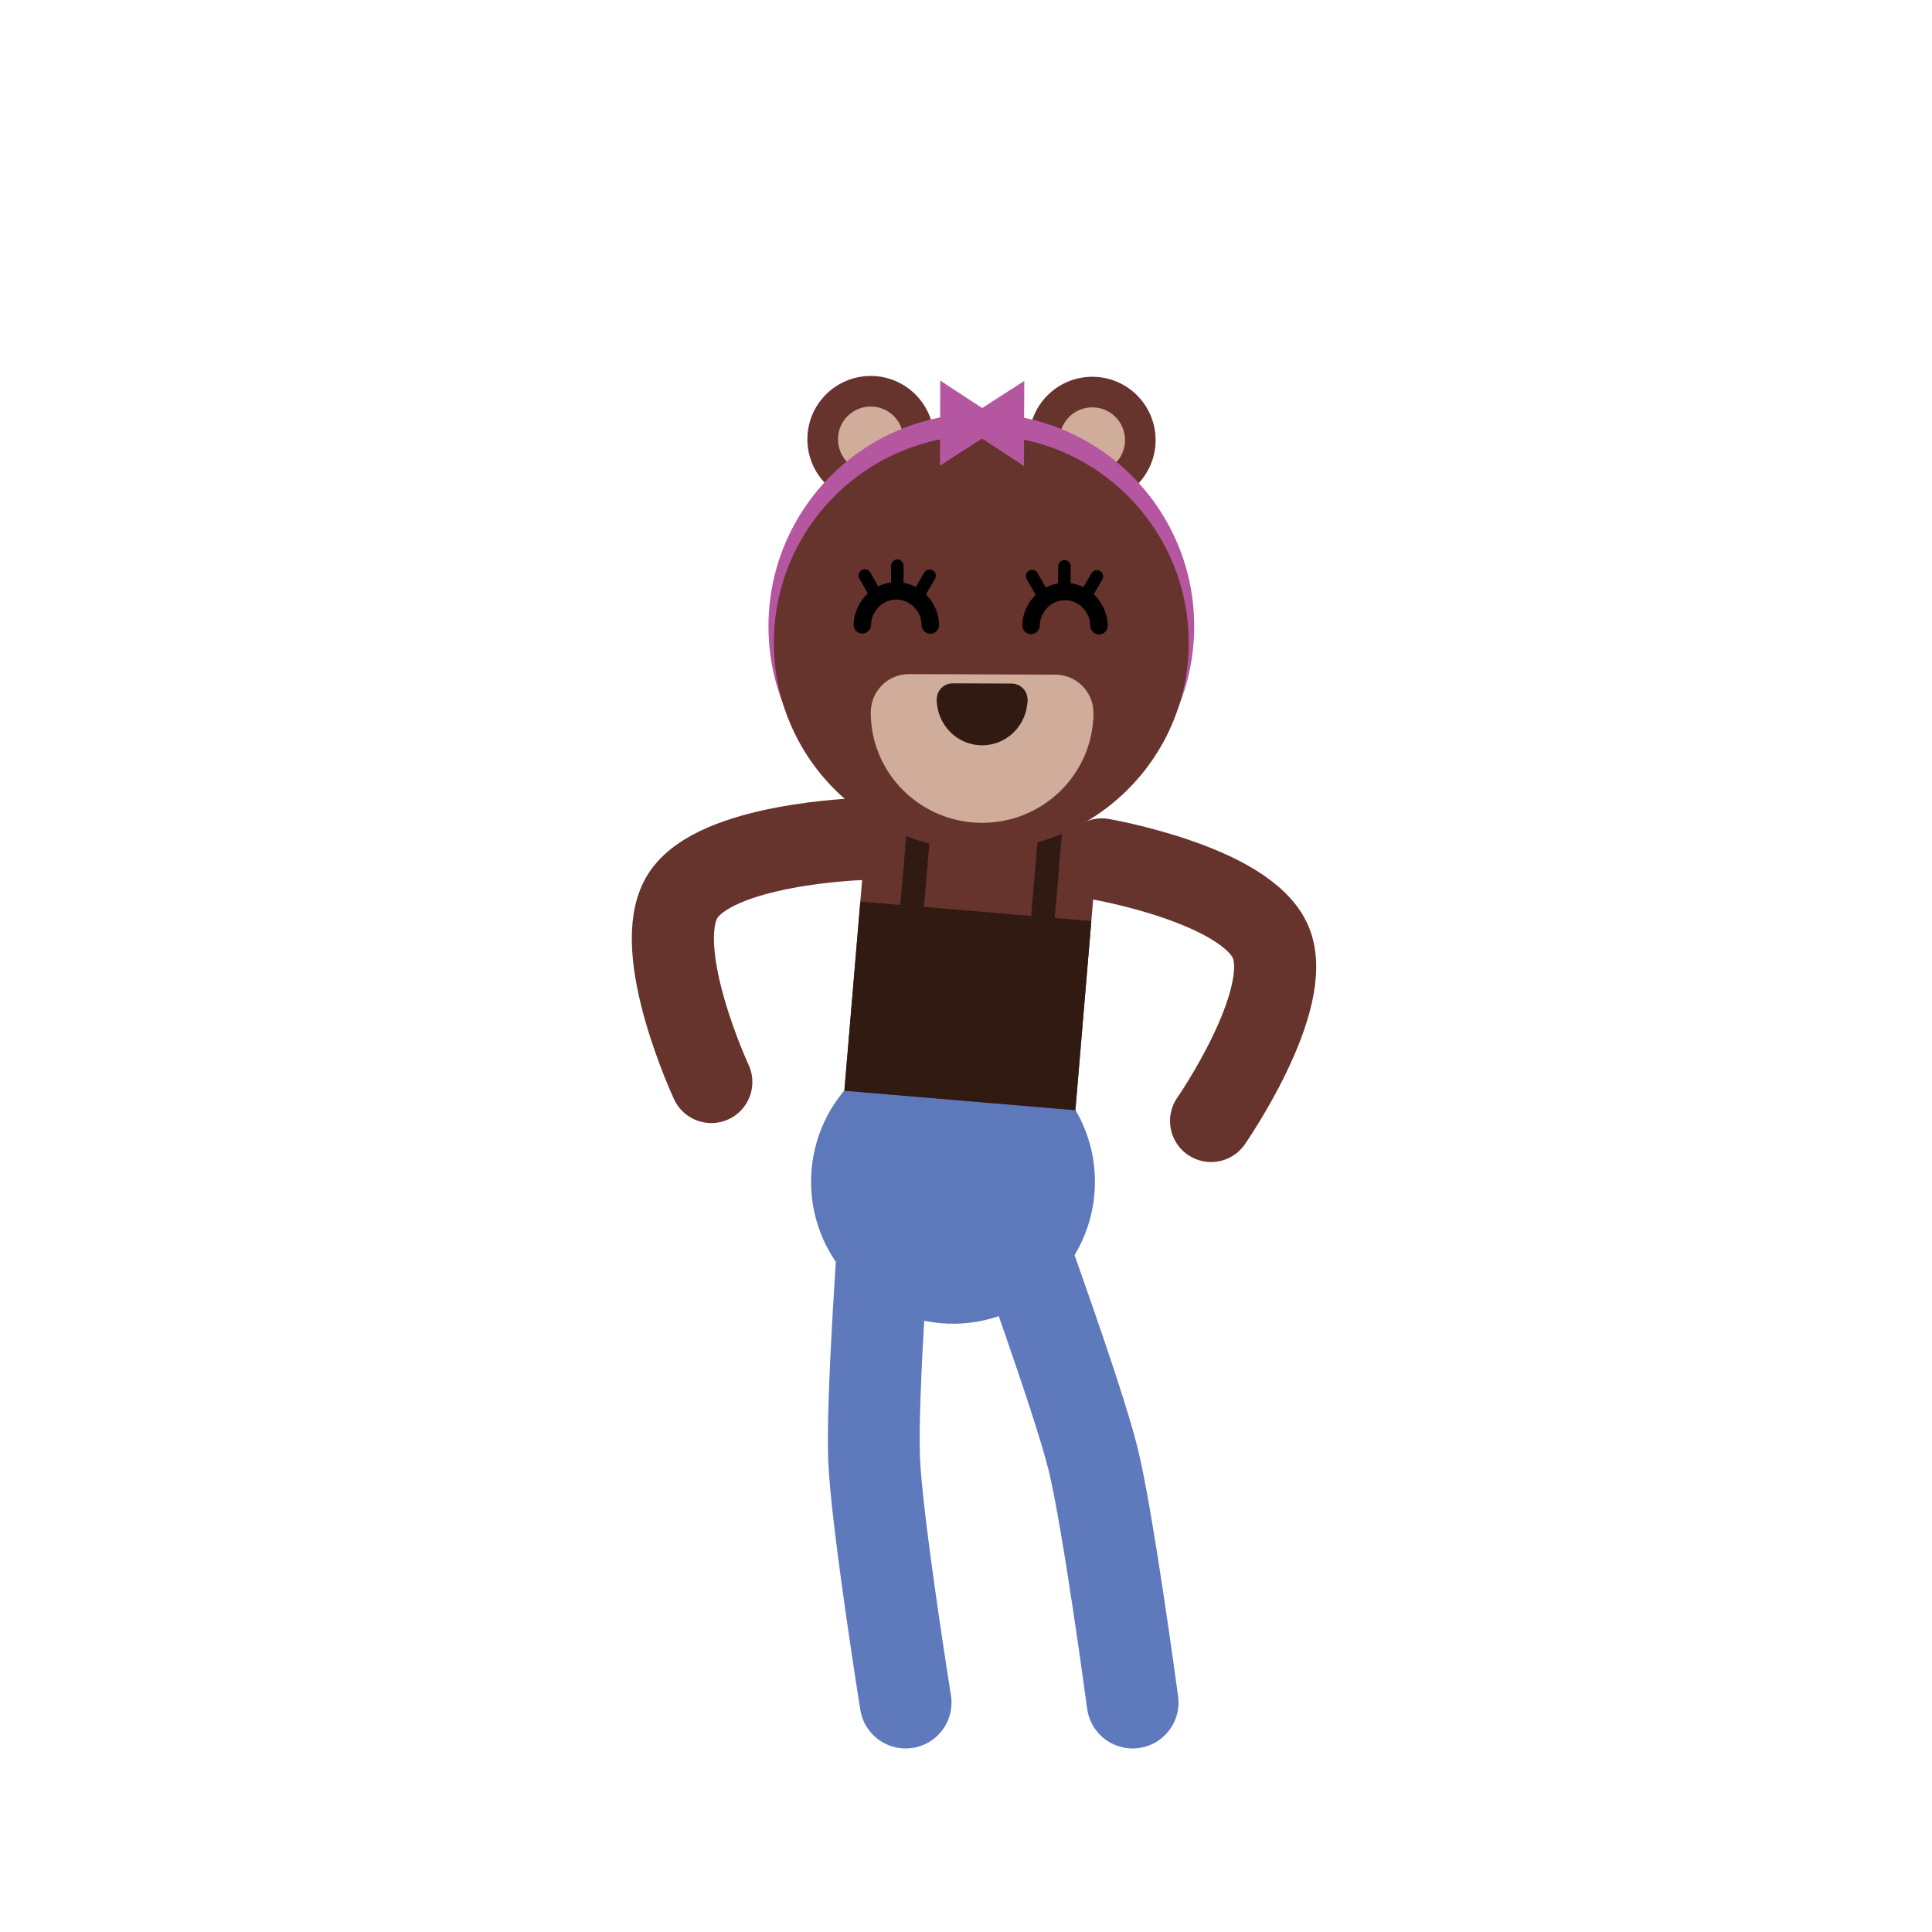 <svg xmlns="http://www.w3.org/2000/svg" viewBox="0 0 800 800" width="800" height="800" preserveAspectRatio="xMidYMid meet" style="width: 100%; height: 100%; transform: translate3d(0px, 0px, 0px);"><defs><clipPath id="animationMask_H4HfQ6Nts9"><rect width="800" height="800" x="0" y="0"></rect></clipPath><clipPath id="cp_dQUuS6sR"><path d="M0,0 L400,0 L400,400 L0,400z"></path></clipPath><clipPath id="cp_VS0kms6r"><path d="M0,0 L500,0 L500,500 L0,500z"></path></clipPath></defs><g clip-path="url(#animationMask_H4HfQ6Nts9)"><g transform="matrix(1,0,0,1,0,0)" opacity="1" style="display: block;"><g opacity="1" transform="matrix(1,0,0,1,469,705)"><g opacity="1" transform="matrix(-0.856,-0.517,-0.517,0.856,-123.154,-74.473)"></g><g opacity="1" transform="matrix(1,0,0,1,0,0)"><g opacity="1" transform="matrix(1,0,0,1,0,0)"></g></g><g opacity="1" transform="matrix(1,0,0,1,0,0)"><g opacity="1" transform="matrix(1,0,0,1,-200,-200)"></g></g><g opacity="1" transform="matrix(1,0,0,1,-135,0)"><g opacity="1" transform="matrix(1,0,0,1,0,0)"></g></g></g><g opacity="1" transform="matrix(1,0,0,1,0,0)"><g opacity="1" transform="matrix(1,0,0,1,469,705)"><path stroke-linecap="round" stroke-linejoin="round" fill-opacity="0" stroke="rgb(94,121,188)" stroke-opacity="1" stroke-width="38" d=" M0,0 C0,0 -10.15,-75.62 -16.35,-100.78 C-22.55,-125.95 -48.68,-197.63 -48.68,-197.63"></path><g opacity="1" transform="matrix(-0.856,-0.517,-0.517,0.856,-123.154,-74.473)"></g></g></g></g><g transform="matrix(1,0,0,1,0,0)" opacity="1" style="display: block;"><g opacity="1" transform="matrix(1,0,0,1,375,705)"><g opacity="1" transform="matrix(0.677,-0.736,0.736,0.677,96.849,-105.337)"></g><g opacity="1" transform="matrix(1,0,0,1,0,0)"><g opacity="1" transform="matrix(1,0,0,1,0,0)"></g></g><g opacity="1" transform="matrix(1,0,0,1,0,0)"><g opacity="1" transform="matrix(1,0,0,1,-200,-200)"></g></g><g opacity="1" transform="matrix(1,0,0,1,-135,0)"><g opacity="1" transform="matrix(1,0,0,1,0,0)"></g></g></g><g opacity="1" transform="matrix(1,0,0,1,0,0)"><g opacity="1" transform="matrix(1,0,0,1,375,705)"><path stroke-linecap="round" stroke-linejoin="round" fill-opacity="0" stroke="rgb(94,121,188)" stroke-opacity="1" stroke-width="38" d=" M0,0 C0,0 -11.97,-74.83 -13.05,-100.72 C-14.14,-126.62 -8.49,-202.19 -8.49,-202.19"></path><g opacity="1" transform="matrix(0.677,-0.736,0.736,0.677,96.849,-105.337)"></g></g></g></g><g clip-path="url(#cp_dQUuS6sR)" transform="matrix(0.996,0.084,-0.084,0.996,219.11,193.506)" opacity="1" style="display: block;"><g transform="matrix(0.49,0,0,0.49,140.925,109.536)" opacity="1" style="display: block;"><g opacity="1" transform="matrix(1,0,0,1,120.25,348.25)"><path fill="rgb(94,121,187)" fill-opacity="1" d=" M120,0 C120,66.274 66.274,120 0,120 C-66.274,120 -120,66.274 -120,0 C-120,-66.274 -66.274,-120 0,-120 C66.274,-120 120,-66.274 120,0z"></path></g><g opacity="1" transform="matrix(1,0,0,1,120.25,139.75)"><path fill="rgb(102,52,44)" fill-opacity="1" d=" M-98,-41.5 C-98,-95.624 -54.124,-139.5 0,-139.5 C54.124,-139.5 98,-95.624 98,-41.5 C98,-41.5 98,139.5 98,139.5 C98,139.5 -98,139.5 -98,139.5 C-98,139.5 -98,-41.5 -98,-41.5z"></path></g><g opacity="1" transform="matrix(1,0,0,1,120.25,144.954)"><path fill="rgb(48,26,18)" fill-opacity="1" d=" M67,-118.225 C60.993,-123.853 54.277,-128.735 47,-132.72 C47,-132.72 47,-26.204 47,-26.204 C47,-26.204 -44,-26.204 -44,-26.204 C-44,-26.204 -44,-134.296 -44,-134.296 C-51.224,-130.66 -57.936,-126.156 -64,-120.923 C-64,-120.923 -64,-26.204 -64,-26.204 C-64,-26.204 -98,-26.204 -98,-26.204 C-98,-26.204 -98,134.296 -98,134.296 C-98,134.296 98,134.296 98,134.296 C98,134.296 98,-26.204 98,-26.204 C98,-26.204 67,-26.204 67,-26.204 C67,-26.204 67,-118.225 67,-118.225z"></path></g></g></g><g transform="matrix(1,0,0,1,0,0)" opacity="1" style="display: block;"><g opacity="1" transform="matrix(1,0,0,1,501.482,464.17)"><g opacity="1" transform="matrix(-0.925,-0.38,-0.38,0.925,-76.777,-31.531)"></g><g opacity="1" transform="matrix(1,0,0,1,0,0)"><g opacity="1" transform="matrix(1,0,0,1,0,0)"></g></g><g opacity="1" transform="matrix(1,0,0,1,0,0)"><g opacity="1" transform="matrix(1,0,0,1,-200,-200)"></g></g><g opacity="1" transform="matrix(1,0,0,1,-135,0)"><g opacity="1" transform="matrix(1,0,0,1,0,0)"></g></g></g><g opacity="1" transform="matrix(1,0,0,1,0,0)"><g opacity="1" transform="matrix(1,0,0,1,501.482,464.17)"><path stroke-linecap="round" stroke-linejoin="round" fill-opacity="0" stroke="rgb(102,52,45)" stroke-opacity="1" stroke-width="34" d=" M0,0 C0,0 0,0 0,0 C0,0 34.71,-50.02 24.72,-73.93 C14.73,-97.85 -45.25,-108.31 -45.25,-108.31"></path><g opacity="1" transform="matrix(-0.925,-0.38,-0.38,0.925,-76.777,-31.531)"></g></g></g></g><g clip-path="url(#cp_VS0kms6r)" transform="matrix(0.8,0.003,-0.003,0.8,207.224,62.32)" opacity="1" style="display: block;"><g transform="matrix(0.565,0,0,0.565,139.513,115.83)" opacity="1" style="display: block;"><g opacity="1" transform="matrix(1,0,0,1,116.275,70.744)"><path fill="rgb(208,172,154)" fill-opacity="1" d=" M-19.975,-34.656 C-19.975,-34.656 -19.975,-34.656 -19.975,-34.656 C-6.113,-42.659 11.604,-37.905 19.596,-24.037 C19.596,-24.037 30.601,-4.945 30.601,-4.945 C38.594,8.923 33.837,26.652 19.975,34.655 C6.113,42.658 -11.603,37.905 -19.597,24.038 C-19.597,24.038 -30.601,4.945 -30.601,4.945 C-38.594,-8.922 -33.836,-26.653 -19.975,-34.656z"></path><path stroke-linecap="butt" stroke-linejoin="miter" fill-opacity="0" stroke-miterlimit="4" stroke="rgb(102,52,44)" stroke-opacity="1" stroke-width="20" d=" M-19.975,-34.656 C-19.975,-34.656 -19.975,-34.656 -19.975,-34.656 C-6.113,-42.659 11.604,-37.905 19.596,-24.037 C19.596,-24.037 30.601,-4.945 30.601,-4.945 C38.594,8.923 33.837,26.652 19.975,34.655 C6.113,42.658 -11.603,37.905 -19.597,24.038 C-19.597,24.038 -30.601,4.945 -30.601,4.945 C-38.594,-8.922 -33.836,-26.653 -19.975,-34.656z"></path></g><g opacity="1" transform="matrix(1,0,0,1,93.25,58.25)"><path fill="rgb(102,52,44)" fill-opacity="1" d=" M0,-58 C32.033,-58 58,-32.033 58,0 C58,32.033 32.033,58 0,58 C-32.033,58 -58,32.033 -58,0 C-58,-32.033 -32.033,-58 0,-58z"></path></g><g opacity="1" transform="matrix(1,0,0,1,93.25,58.25)"><path fill="rgb(208,172,154)" fill-opacity="1" d=" M0,-30 C16.568,-30 30,-16.568 30,0 C30,16.568 16.568,30 0,30 C-16.568,30 -30,16.568 -30,0 C-30,-16.568 -16.568,-30 0,-30z"></path></g><g opacity="1" transform="matrix(1,0,0,1,296.25,58.25)"><path fill="rgb(102,52,44)" fill-opacity="1" d=" M0,-58 C32.032,-58 58,-32.033 58,0 C58,32.033 32.032,58 0,58 C-32.032,58 -58,32.033 -58,0 C-58,-32.033 -32.032,-58 0,-58z"></path></g><g opacity="1" transform="matrix(1,0,0,1,296.25,58.25)"><path fill="rgb(208,172,154)" fill-opacity="1" d=" M0,-30 C16.568,-30 30,-16.568 30,0 C30,16.568 16.568,30 0,30 C-16.568,30 -30,16.568 -30,0 C-30,-16.568 -16.568,-30 0,-30z"></path></g><g opacity="1" transform="matrix(1,0,0,1,195.25,229.25)"><path fill="rgb(181,86,160)" fill-opacity="1" d=" M0,-195 C107.695,-195 195,-107.695 195,0 C195,107.695 107.695,195 0,195 C-107.695,195 -195,107.695 -195,0 C-195,-107.695 -107.695,-195 0,-195z"></path></g><g opacity="1" transform="matrix(1,0,0,1,195.25,244.25)"><path fill="rgb(102,52,44)" fill-opacity="1" d=" M0,-190 C104.934,-190 190,-104.934 190,0 C190,104.934 104.934,190 0,190 C-104.934,190 -190,104.934 -190,0 C-190,-104.934 -104.934,-190 0,-190z"></path></g><g opacity="1" transform="matrix(1,0,0,1,186.763,43.25)"><path fill="rgb(181,86,160)" fill-opacity="1" d=" M30,0 C30,0 -30,38.971 -30,38.971 C-30,38.971 -30,-38.971 -30,-38.971 C-30,-38.971 30,0 30,0z"></path></g><g opacity="1" transform="matrix(1,0,0,1,203.737,43.25)"><path fill="rgb(181,86,160)" fill-opacity="1" d=" M-30,0 C-30,0 30,-38.971 30,-38.971 C30,-38.971 30,38.971 30,38.971 C30,38.971 -30,0 -30,0z"></path></g><g opacity="1" transform="matrix(1,0,0,1,196.248,358.736)"><path fill="rgb(208,172,154)" fill-opacity="1" d=" M0,50.513 C56.333,50.513 102,5.282 102,-50.513 C102,-50.513 -102,-50.513 -102,-50.513 C-102,5.282 -56.332,50.513 0,50.513z"></path></g><g opacity="1" transform="matrix(1,0,0,1,196.251,308.221)"><path fill="rgb(208,172,154)" fill-opacity="1" d=" M101.999,0 C101.999,0 101.999,0 101.999,0 C101.999,19.314 86.342,34.971 67.028,34.971 C67.028,34.971 -67.029,34.971 -67.029,34.971 C-86.343,34.971 -101.999,19.314 -101.999,0 C-101.999,-19.313 -86.343,-34.971 -67.029,-34.971 C-67.029,-34.971 67.028,-34.971 67.028,-34.971 C86.342,-34.971 101.999,-19.313 101.999,0z"></path></g><g opacity="1" transform="matrix(1,0,0,1,196.239,317.179)"><path fill="rgb(48,26,18)" fill-opacity="1" d=" M0,21.047 C22.95,21.047 41.555,2.201 41.555,-21.047 C41.555,-21.047 -41.555,-21.047 -41.555,-21.047 C-41.555,2.201 -22.951,21.047 0,21.047z"></path></g><g opacity="1" transform="matrix(1,0,0,1,196.239,296.132)"><path fill="rgb(48,26,18)" fill-opacity="1" d=" M41.555,0 C41.555,0 41.555,0 41.555,0 C41.555,8.047 35.032,14.571 26.984,14.571 C26.984,14.571 -26.984,14.571 -26.984,14.571 C-35.031,14.571 -41.555,8.047 -41.555,0 C-41.555,-8.047 -35.031,-14.571 -26.984,-14.571 C-26.984,-14.571 26.984,-14.571 26.984,-14.571 C35.032,-14.571 41.555,-8.047 41.555,0z"></path></g><g opacity="1" transform="matrix(1,0,0,1,117.362,202.25)"><path fill="rgb(0,0,0)" fill-opacity="1" d=" M18.114,-7.481 C18.114,-7.481 26.224,-21.567 26.224,-21.567 C27.524,-23.823 30.406,-24.6 32.661,-23.295 C34.914,-21.99 35.684,-19.104 34.385,-16.847 C34.385,-16.847 25.758,-1.866 25.758,-1.866 C33.236,5.216 38.11,15.626 38.11,26.048 C38.111,29.885 35.008,33 31.174,33 C27.704,33 24.832,30.449 24.317,27.12 C24.317,27.12 24.255,27.125 24.255,27.125 C24.255,27.125 24.219,26.082 24.219,26.082 C23.75,12.524 13.051,1.746 -0.001,1.746 C-13.052,1.746 -23.75,12.524 -24.219,26.082 C-24.219,26.082 -24.256,27.125 -24.256,27.125 C-24.256,27.125 -24.318,27.12 -24.318,27.12 C-24.833,30.449 -27.705,33 -31.174,33 C-35.008,33 -38.111,29.885 -38.111,26.047 C-38.111,26.047 -38.111,26.041 -38.111,26.041 C-38.111,26.041 -38.111,25.984 -38.111,25.984 C-38.111,25.984 -38.111,25.98 -38.111,25.98 C-38.011,15.186 -32.929,4.531 -24.954,-2.606 C-24.954,-2.606 -33.153,-16.847 -33.153,-16.847 C-34.453,-19.104 -33.682,-21.99 -31.429,-23.295 C-29.174,-24.6 -26.293,-23.823 -24.993,-21.567 C-24.993,-21.567 -17.173,-7.987 -17.173,-7.987 C-13.153,-10.076 -8.704,-11.456 -3.969,-11.954 C-3.969,-11.954 -3.969,-28.279 -3.969,-28.279 C-3.969,-30.884 -1.862,-33 0.742,-33 C3.347,-33 5.452,-30.884 5.452,-28.279 C5.452,-28.279 5.452,-11.768 5.452,-11.768 C10.003,-11.105 14.267,-9.621 18.114,-7.481z"></path><path stroke-linecap="butt" stroke-linejoin="miter" fill-opacity="0" stroke-miterlimit="4" stroke="rgb(0,0,0)" stroke-opacity="1" stroke-width="2" d=" M18.114,-7.481 C18.114,-7.481 26.224,-21.567 26.224,-21.567 C27.524,-23.823 30.406,-24.6 32.661,-23.295 C34.914,-21.99 35.684,-19.104 34.385,-16.847 C34.385,-16.847 25.758,-1.866 25.758,-1.866 C33.236,5.216 38.11,15.626 38.11,26.048 C38.111,29.885 35.008,33 31.174,33 C27.704,33 24.832,30.449 24.317,27.12 C24.317,27.12 24.255,27.125 24.255,27.125 C24.255,27.125 24.219,26.082 24.219,26.082 C23.75,12.524 13.051,1.746 -0.001,1.746 C-13.052,1.746 -23.75,12.524 -24.219,26.082 C-24.219,26.082 -24.256,27.125 -24.256,27.125 C-24.256,27.125 -24.318,27.12 -24.318,27.12 C-24.833,30.449 -27.705,33 -31.174,33 C-35.008,33 -38.111,29.885 -38.111,26.047 C-38.111,26.047 -38.111,26.041 -38.111,26.041 C-38.111,26.041 -38.111,25.984 -38.111,25.984 C-38.111,25.984 -38.111,25.98 -38.111,25.98 C-38.011,15.186 -32.929,4.531 -24.954,-2.606 C-24.954,-2.606 -33.153,-16.847 -33.153,-16.847 C-34.453,-19.104 -33.682,-21.99 -31.429,-23.295 C-29.174,-24.6 -26.293,-23.823 -24.993,-21.567 C-24.993,-21.567 -17.173,-7.987 -17.173,-7.987 C-13.153,-10.076 -8.704,-11.456 -3.969,-11.954 C-3.969,-11.954 -3.969,-28.279 -3.969,-28.279 C-3.969,-30.884 -1.862,-33 0.742,-33 C3.347,-33 5.452,-30.884 5.452,-28.279 C5.452,-28.279 5.452,-11.768 5.452,-11.768 C10.003,-11.105 14.267,-9.621 18.114,-7.481z"></path></g><g opacity="1" transform="matrix(1,0,0,1,271.904,202.25)"><path fill="rgb(0,0,0)" fill-opacity="1" d=" M-5.452,-11.768 C-5.452,-11.768 -5.452,-28.279 -5.452,-28.279 C-5.452,-30.884 -3.347,-33 -0.741,-33 C1.862,-33 3.97,-30.884 3.97,-28.279 C3.97,-28.279 3.97,-11.954 3.97,-11.954 C8.705,-11.456 13.152,-10.076 17.173,-7.987 C17.173,-7.987 24.993,-21.567 24.993,-21.567 C26.293,-23.823 29.175,-24.6 31.43,-23.295 C33.683,-21.99 34.454,-19.104 33.153,-16.847 C33.153,-16.847 24.954,-2.606 24.954,-2.606 C32.929,4.531 38.012,15.186 38.111,25.98 C38.111,25.98 38.111,25.984 38.111,25.984 C38.111,25.984 38.111,26.041 38.111,26.041 C38.111,26.041 38.111,26.047 38.111,26.047 C38.111,29.885 35.008,33 31.174,33 C27.705,33 24.834,30.449 24.319,27.12 C24.319,27.12 24.256,27.125 24.256,27.125 C24.256,27.125 24.22,26.082 24.22,26.082 C23.751,12.524 13.052,1.746 0.001,1.746 C-13.052,1.746 -23.75,12.524 -24.22,26.082 C-24.22,26.082 -24.255,27.125 -24.255,27.125 C-24.255,27.125 -24.317,27.12 -24.317,27.12 C-24.832,30.449 -27.703,33 -31.173,33 C-35.008,33 -38.111,29.885 -38.11,26.048 C-38.11,15.626 -33.236,5.216 -25.759,-1.866 C-25.759,-1.866 -34.386,-16.847 -34.386,-16.847 C-35.684,-19.104 -34.914,-21.99 -32.661,-23.295 C-30.406,-24.6 -27.524,-23.823 -26.224,-21.567 C-26.224,-21.567 -18.113,-7.481 -18.113,-7.481 C-14.266,-9.621 -10.003,-11.105 -5.452,-11.768z"></path><path stroke-linecap="butt" stroke-linejoin="miter" fill-opacity="0" stroke-miterlimit="4" stroke="rgb(0,0,0)" stroke-opacity="1" stroke-width="2" d=" M-5.452,-11.768 C-5.452,-11.768 -5.452,-28.279 -5.452,-28.279 C-5.452,-30.884 -3.347,-33 -0.741,-33 C1.862,-33 3.97,-30.884 3.97,-28.279 C3.97,-28.279 3.97,-11.954 3.97,-11.954 C8.705,-11.456 13.152,-10.076 17.173,-7.987 C17.173,-7.987 24.993,-21.567 24.993,-21.567 C26.293,-23.823 29.175,-24.6 31.43,-23.295 C33.683,-21.99 34.454,-19.104 33.153,-16.847 C33.153,-16.847 24.954,-2.606 24.954,-2.606 C32.929,4.531 38.012,15.186 38.111,25.98 C38.111,25.98 38.111,25.984 38.111,25.984 C38.111,25.984 38.111,26.041 38.111,26.041 C38.111,26.041 38.111,26.047 38.111,26.047 C38.111,29.885 35.008,33 31.174,33 C27.705,33 24.834,30.449 24.319,27.12 C24.319,27.12 24.256,27.125 24.256,27.125 C24.256,27.125 24.22,26.082 24.22,26.082 C23.751,12.524 13.052,1.746 0.001,1.746 C-13.052,1.746 -23.75,12.524 -24.22,26.082 C-24.22,26.082 -24.255,27.125 -24.255,27.125 C-24.255,27.125 -24.317,27.12 -24.317,27.12 C-24.832,30.449 -27.703,33 -31.173,33 C-35.008,33 -38.111,29.885 -38.11,26.048 C-38.11,15.626 -33.236,5.216 -25.759,-1.866 C-25.759,-1.866 -34.386,-16.847 -34.386,-16.847 C-35.684,-19.104 -34.914,-21.99 -32.661,-23.295 C-30.406,-24.6 -27.524,-23.823 -26.224,-21.567 C-26.224,-21.567 -18.113,-7.481 -18.113,-7.481 C-14.266,-9.621 -10.003,-11.105 -5.452,-11.768z"></path></g></g></g><g transform="matrix(1,0,0,1,0,0)" opacity="1" style="display: block;"><g opacity="1" transform="matrix(1,0,0,1,294.538,448.036)"><g opacity="1" transform="matrix(0.973,-0.231,0.231,0.973,81.335,-19.279)"></g><g opacity="1" transform="matrix(1,0,0,1,0,0)"><g opacity="1" transform="matrix(1,0,0,1,0,0)"></g></g><g opacity="1" transform="matrix(1,0,0,1,0,0)"><g opacity="1" transform="matrix(1,0,0,1,-200,-200)"></g></g><g opacity="1" transform="matrix(1,0,0,1,-135,0)"><g opacity="1" transform="matrix(1,0,0,1,0,0)"></g></g></g><g opacity="1" transform="matrix(1,0,0,1,0,0)"><g opacity="1" transform="matrix(1,0,0,1,294.538,448.036)"><path stroke-linecap="round" stroke-linejoin="round" fill-opacity="0" stroke="rgb(102,52,45)" stroke-opacity="1" stroke-width="34" d=" M0,0 C0,0 0,0 0,0 C0,0 -25.51,-54.84 -11.95,-76.82 C1.6,-98.8 62.06,-100.61 62.06,-100.61"></path><g opacity="1" transform="matrix(0.973,-0.231,0.231,0.973,81.335,-19.279)"></g></g></g></g></g></svg>